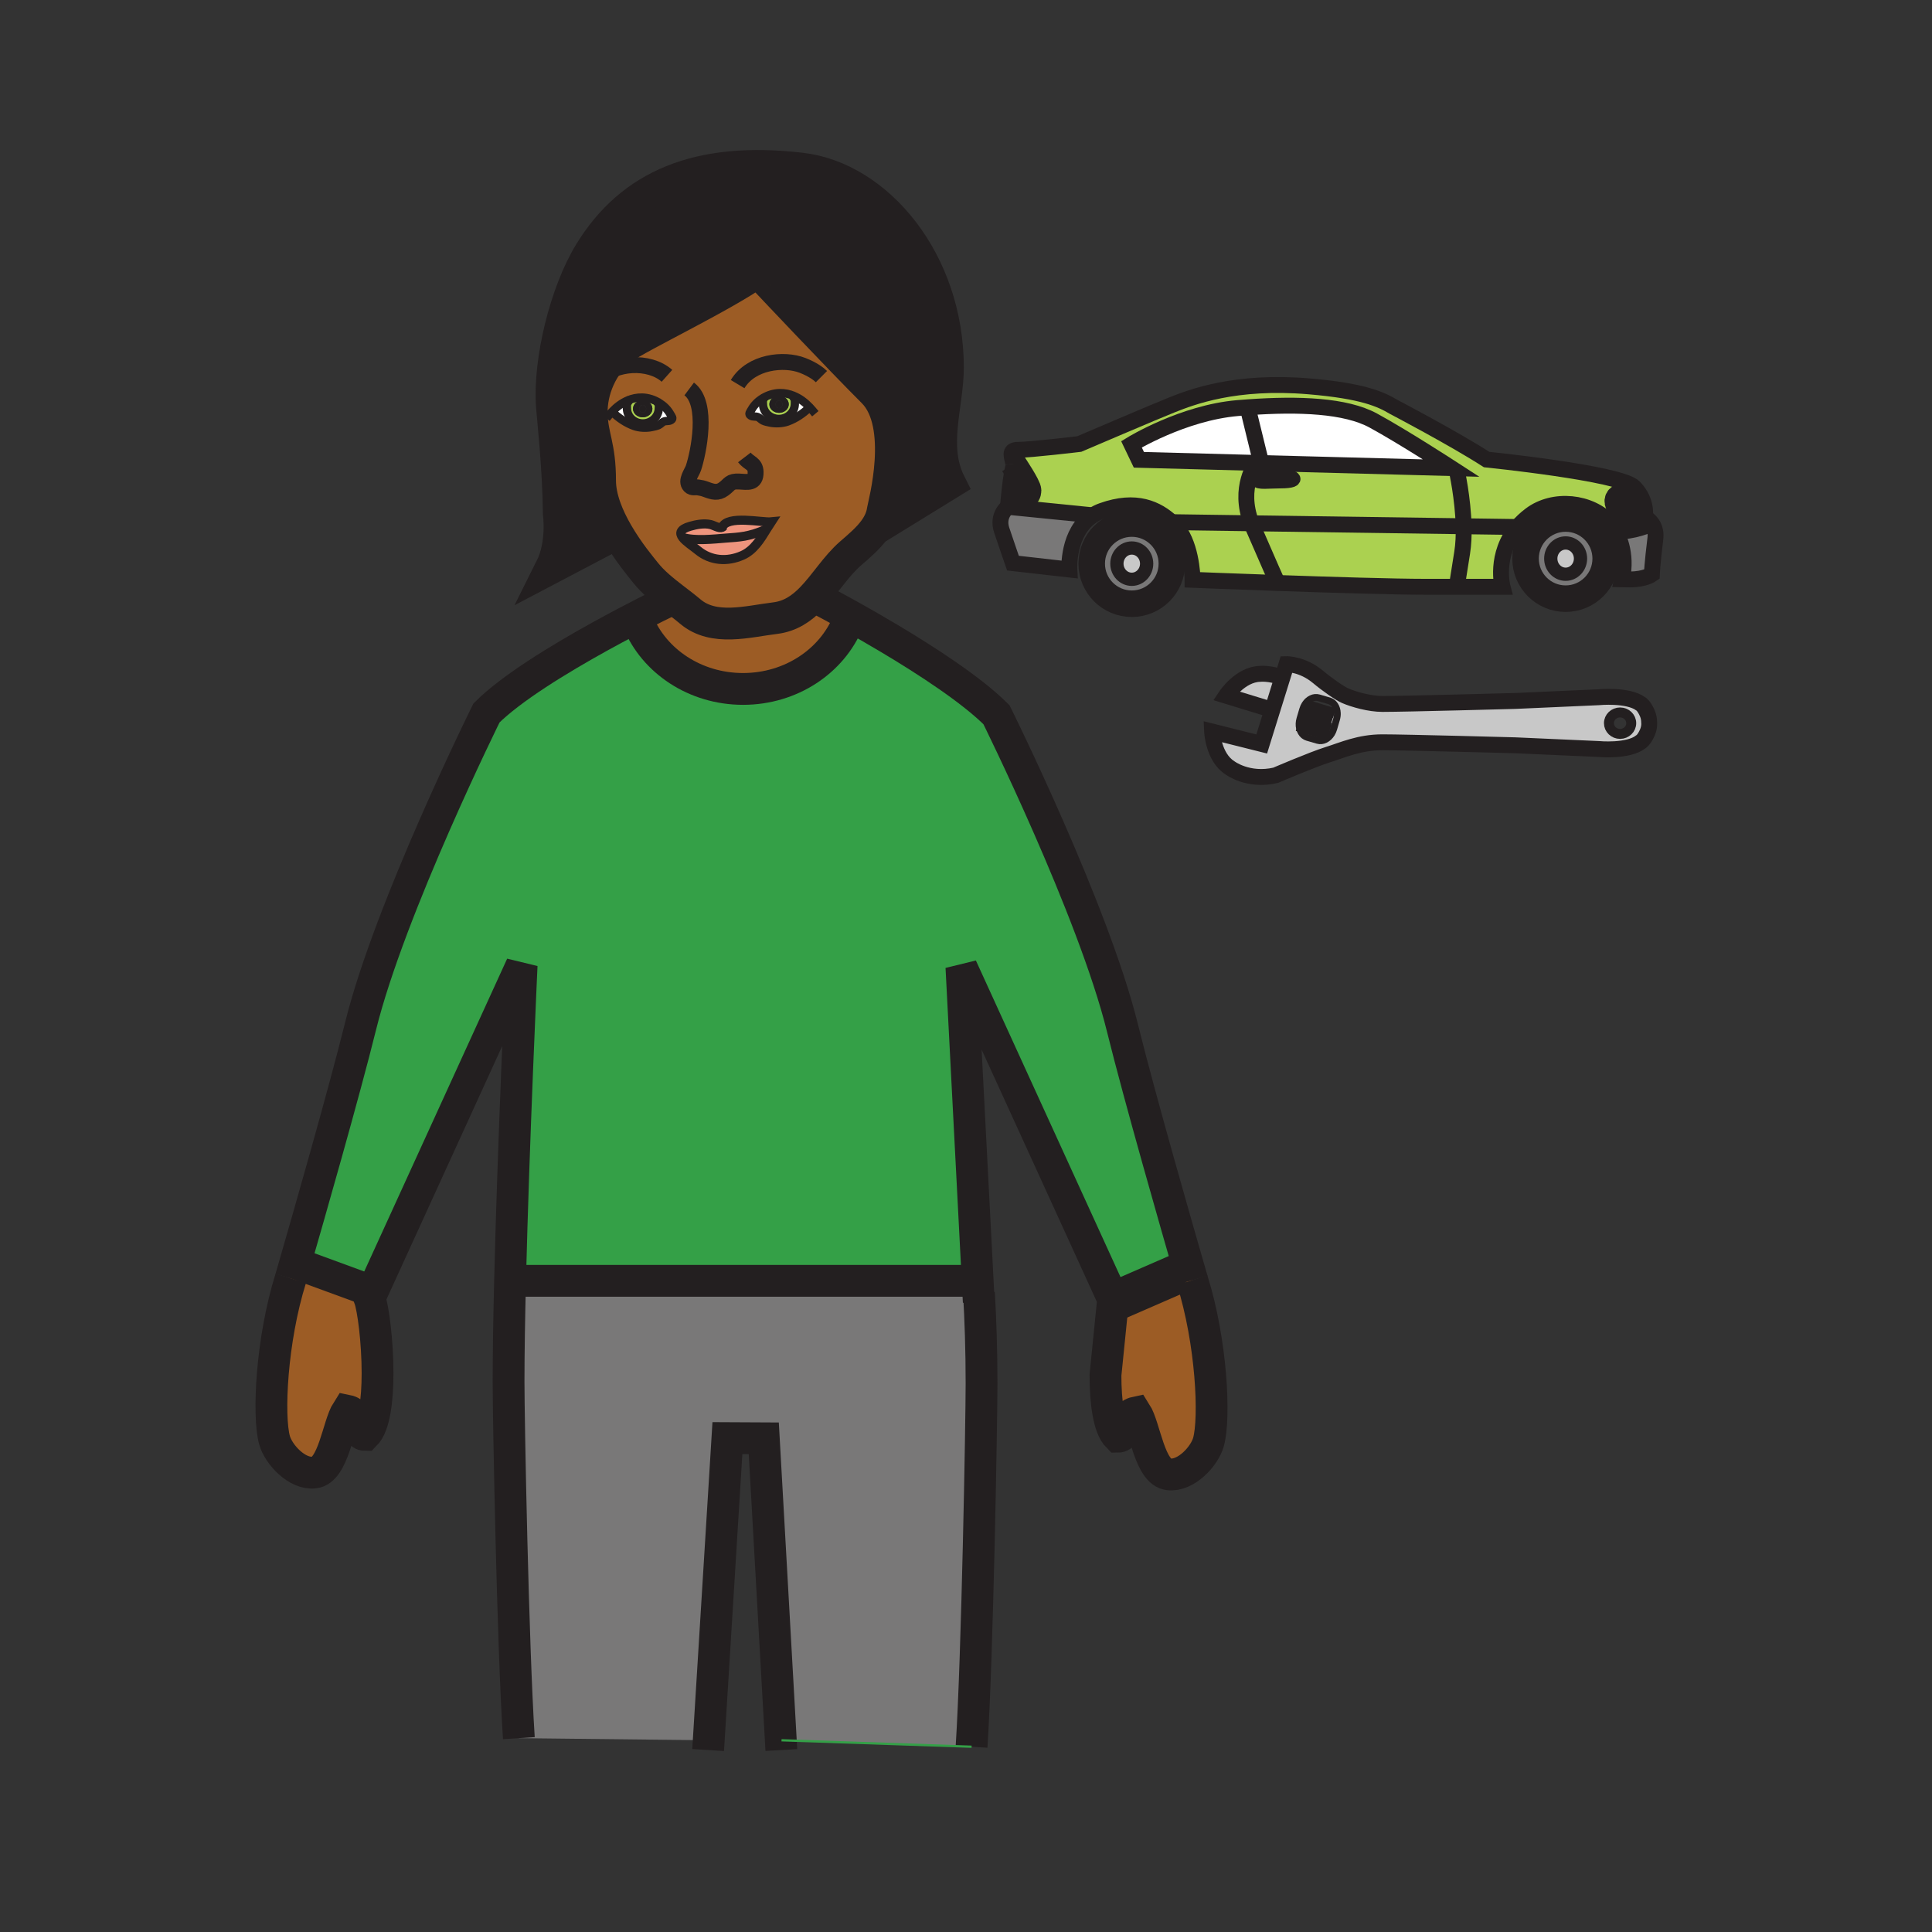 <?xml version="1.0" encoding="iso-8859-1"?>
<!-- Generator: Adobe Illustrator 12.0.1, SVG Export Plug-In . SVG Version: 6.00 Build 51448)  -->
<!DOCTYPE svg PUBLIC "-//W3C//DTD SVG 1.1//EN" "http://www.w3.org/Graphics/SVG/1.1/DTD/svg11.dtd">
<svg  version="1.1" id="Layer_1" xmlns="http://www.w3.org/2000/svg" xmlns:xlink="http://www.w3.org/1999/xlink" width="850.394" height="850.394"
	 viewBox="0 0 850.394 850.394" style="overflow:visible;enable-background:new 0 0 850.394 850.394;" xml:space="preserve">
<rect x="0" y="0" width="850.394" height="850.394" fill="#333333" stroke="none"/>
<g id="XMLID_1_">
	<g>
		<path style="fill:#9C5C25;" d="M486.59,605.24l3.24-32.101L520,560l3.45-1.1c0.85,2.939,1.33,4.6,1.33,4.6
			c8.52,27.16,10.13,60.62,7.149,71.22c-1.739,6.271-9.85,15.13-17.51,14.23c-8.46-0.92-10.41-20.87-14.5-27.23
			c-6.4,1.34-3.12,10.67-7.85,10.67C487.97,628.3,486.59,617.03,486.59,605.24z"/>
		<path style="fill:#34A047;" d="M523.45,558.9L520,560l-30.17,13.14c0.1-0.34,0.2-0.64,0.3-0.909l-66.95-146.55l7.15,137.94
			l-2.92,0.149H228.07l-3.56-0.01c1.51-61.689,5.09-138.88,5.09-138.88L164,568.46L130,556l-0.09-0.02
			c5.55-19.2,21.54-74.961,28.81-104.341c12.87-52.01,55.42-137.83,55.42-137.83c10.84-10.83,31.71-23.58,49.86-33.62
			c4.26-2.35,8.36-4.55,12.16-6.55l4.69,0.11c7.09,17.24,25.1,29.49,46.21,29.49c21.14,0,39.17-12.28,46.23-29.56l1.51-2.25
			c4.82,2.69,10.53,5.95,16.58,9.56c16.85,10.04,36.4,22.79,47.24,33.62c0,0,42.57,85.81,55.439,137.831
			C501.6,482.99,518.58,542.04,523.45,558.9z"/>
		<path style="fill:#9C5C25;" d="M164,568.46l-1.35,2.96c1.62,4.43,3.53,19.07,3.53,32.98c0,11.81-1.38,23.1-5.48,27.199
			c-4.71,0-1.45-9.359-7.87-10.659c-4.08,6.34-6.02,26.29-14.49,27.21c-7.63,0.909-15.75-7.971-17.5-14.21
			c-2.98-10.631-1.38-44.08,7.14-71.261c0,0,0.71-2.46,1.93-6.699L130,556L164,568.46z"/>
		<path style="fill:#C8C8C8;" d="M498.17,241.21c3.61,0,6.54,3.08,6.54,6.89c0,3.8-2.93,6.88-6.54,6.88c-3.62,0-6.55-3.08-6.55-6.88
			C491.62,244.29,494.55,241.21,498.17,241.21z"/>
		<path style="fill:#C8C8C8;" d="M689.13,238.99c3.62,0,6.55,3.08,6.55,6.88c0,3.8-2.93,6.89-6.55,6.89c-3.61,0-6.54-3.09-6.54-6.89
			C682.59,242.07,685.52,238.99,689.13,238.99z"/>
		<path style="fill:#C8C8C8;" d="M571.81,318.49l13.171,4l1.13,0.47c-1.46,2.33-3.9,3.59-6.15,2.93l-4.56-1.33
			C573.09,323.88,571.69,321.36,571.81,318.49z"/>
		<path style="fill:#C8C8C8;" d="M585.96,318.26l-13.16-4.01l0.601-2.04c0.239-0.83,0.59-1.58,1.02-2.24l12.96,3.95l1.26-0.05
			c0.04,0.87-0.069,1.78-0.34,2.7l-0.64,2.19L585.96,318.26z"/>
		<path style="fill:#C8C8C8;" d="M564.45,298.27l-4.42,14.2l-20.391-6.25c0,0,6.28-9.4,14.94-9.61
			C554.58,296.61,558.92,296.12,564.45,298.27z"/>
		<path style="fill:#C8C8C8;" d="M560.03,312.47l4.42-14.2l1.84-5.93c0,0,6.95-0.15,13.84,5.6c4.21,3.52,9.61,7.25,11.98,8.29
			c3.79,1.65,10.79,3.62,16.409,3.62c10.181,0,58.45-1.32,58.45-1.32l36.601-1.63c0,0,12.83-1.29,18.55,2.86
			c0,0,1.399,0.65,2.93,4.11c0.7,1.58,0.83,3.08,0.84,3.97c0,0,0.311,2.09-0.79,4.61c-1.529,3.45-2.93,4.11-2.93,4.11
			c-5.58,4.4-18.63,3.12-18.63,3.12l-36.6-1.63c0,0-48.261-1.32-58.45-1.32c-10.181,0-17.41,3.39-24.05,5.46
			c-6.65,2.07-22.96,9.07-22.96,9.07c-12.181,2.81-20.141-3.31-20.141-3.31c-7.31-4.66-7.82-15.95-7.82-15.95l21.841,5.47
			L560.03,312.47z M585.06,308.48l-4.56-1.33c-2.21-0.65-4.61,0.56-6.08,2.82c-0.43,0.66-0.78,1.41-1.02,2.24l-0.601,2.04
			l-0.649,2.21c-0.2,0.69-0.311,1.37-0.341,2.03c-0.119,2.87,1.28,5.39,3.591,6.07l4.56,1.33c2.25,0.66,4.69-0.6,6.15-2.93
			c0.399-0.64,0.72-1.36,0.949-2.14l0.601-2.06l0.64-2.19c0.271-0.92,0.38-1.83,0.34-2.7C588.54,311.29,587.19,309.1,585.06,308.48z
			 M718.01,318.32c0-2.62-2.2-4.73-4.91-4.73s-4.909,2.11-4.909,4.73c0,2.6,2.199,4.72,4.909,4.72S718.01,320.92,718.01,318.32z"/>
		<path style="fill:#ED1E29;" d="M446,204.2c0.27,0.41,6.53,9.73,6.53,11.73c0,2.05-2.05,4.1-7.181,4.1l-1.399-0.14
			c0.42-4.28,1.21-11.61,1.92-13.86C446.05,205.46,446.07,204.83,446,204.2z"/>
		<path style="fill:#FAA41A;" d="M724.02,227.72c0,0,0.66,0.29,1.49,0.97l-0.64,0.22c-1.15,0.45-2.271,0.85-3.37,1.19l-0.04-1.53
			c-2.47-1.04-7.17-3.38-8.62-5.79c-3.16-5.27,4.38-4.79,7.82-4.8v-1.97C725.16,221.73,724.02,227.72,724.02,227.72z"/>
		<path style="fill:#EF947D;" d="M317.86,232.13c2.2-5.56,17.55-2.02,21.64-2.43c-0.67,1.01-1.31,2.06-1.97,3.13
			c-7.83,3.53-12.36,3.58-17.91,4.01c-5.52,0.44-13.68,1.36-19.18-0.26c-1.42-1.86-1.19-3.62,3.29-4.92c2.79-0.81,6.13-1.44,9-0.78
			C314.25,231.23,316.48,232.7,317.86,232.13z"/>
		<path style="fill:#EF947D;" d="M319.62,236.84c5.55-0.43,10.08-0.48,17.91-4.01c-2.8,4.58-5.75,9.41-10.74,11.62
			c-6.77,3-14.03,2.4-19.6-2.2c-2.07-1.71-5.29-3.74-6.75-5.67C305.94,238.2,314.1,237.28,319.62,236.84z"/>
		<path style="fill:#ABD150;" d="M282.9,176.16c-2.37,0-4.28,1.69-4.28,3.76c0,2.08,1.91,3.76,4.28,3.76c2.35,0,4.26-1.68,4.26-3.76
			C287.16,177.85,285.25,176.16,282.9,176.16z M276.33,176.25c1.96-0.85,4.08-1.31,6.33-1.26c2.6,0.06,5.25,0.91,7.51,2.33
			l-0.35,0.56c0.43,0.86,0.15,0.76,0.15,1.79c0,3.69-3.14,6.7-7.01,6.7s-7.01-3.01-7.01-6.7c0-1.39-0.14-1.75,0.62-2.82
			L276.33,176.25z"/>
		<path style="fill:#ABD150;" d="M347.18,177.96c0-2.08-1.91-3.76-4.27-3.76c-2.36,0-4.27,1.68-4.27,3.76s1.91,3.75,4.27,3.75
			C345.27,181.71,347.18,180.04,347.18,177.96z M349.24,174.89c0.75,1.07,0.62,1.43,0.62,2.81c0,3.7-3.14,6.7-7.01,6.7
			c-3.88,0-7.02-3-7.02-6.7c0-1.02-0.27-0.93,0.16-1.79l-0.35-0.57c2.26-1.41,4.91-2.26,7.51-2.32c2.25-0.05,4.37,0.42,6.33,1.27
			L349.24,174.89z"/>
		<path style="fill:#FFFFFF;" d="M338.99,186.02c-0.99-0.2-2.21-0.44-3.13-0.88c-0.76-0.35-1.42-1.17-2.14-1.51
			c-1.07-0.49-2.27-0.05-3.27-0.68c-1.18-0.72-0.29-1.55,0.38-2.74c1.11-1.96,2.81-3.64,4.81-4.87l0.35,0.57
			c-0.43,0.86-0.16,0.77-0.16,1.79c0,3.7,3.14,6.7,7.02,6.7c3.87,0,7.01-3,7.01-6.7c0-1.38,0.13-1.74-0.62-2.81l0.24-0.6
			c2.61,1.1,4.94,2.87,6.94,4.98l-0.15,0.14c-2.77,2.56-5.96,4.85-9.65,6.16C344.4,186.36,341.33,186.5,338.99,186.02z"/>
		<path style="fill:#FFFFFF;" d="M275.95,179.67c0,3.69,3.14,6.7,7.01,6.7s7.01-3.01,7.01-6.7c0-1.03,0.28-0.93-0.15-1.79l0.35-0.56
			c2.01,1.23,3.71,2.9,4.81,4.85c0.67,1.19,1.56,2.02,0.38,2.75c-1,0.61-2.21,0.18-3.28,0.68c-0.72,0.33-1.37,1.16-2.14,1.51
			c-0.92,0.43-2.14,0.67-3.13,0.87c-2.33,0.49-5.4,0.35-7.63-0.45c-3.69-1.31-6.88-3.59-9.63-6.15l-0.16-0.14
			c2-2.11,4.33-3.89,6.94-4.99l0.24,0.6C275.81,177.92,275.95,178.28,275.95,179.67z"/>
		<path style="fill:#231F20;" d="M333.44,119.75c-15.68,11.01-52.4,28.51-59.15,33.47c-4.61,3.39-8.28,8.19-10.68,13.59
			c-2.15,4.83-3.28,10.14-3.15,15.32c0.26,10.25,3.67,13.94,3.67,29.38c0,7.76,3.5,16.06,7.63,23.17l-29.29,15.4
			c5.36-10.7,3.5-23.92,3.5-23.92c-0.21-20.34-2.69-42.53-3.04-47.33c-1.44-19.94,5.97-50.23,16.72-67.73
			c18.1-29.48,47.58-42.18,93.01-36.89c33.73,3.94,64.58,40.85,64.58,87.61c0,16.39-7.29,34.5,0.9,50.85l-33.23,20.45
			c1.87-2.59,3.23-5.43,3.68-8.66c0.32-2.18,10.12-37.52-4.29-51.93c-15.44-15.45-44.01-45.74-49.72-51.8
			c-0.66-0.69-1.01-1.07-1.01-1.07C333.53,119.69,333.49,119.72,333.44,119.75z"/>
		<path style="fill:#FFFFFF;" d="M554.8,202.39l-0.04,1.42l-1.779-0.05l-51.681-1.37l-3.27-6.83c0,0,22.62-13.89,46.76-15.94
			c1.56-0.13,3.12-0.25,4.66-0.36l0.12,1.73L554.8,202.39z"/>
		<path style="fill:#FFFFFF;" d="M638.82,206.03l-84.061-2.22l0.04-1.42l-5.229-21.4l-0.12-1.73c22.35-1.59,42.85-0.77,54.99,5.83
			C617.41,192.14,638.82,206.03,638.82,206.03z"/>
		<path style="fill:#797878;" d="M689.13,228.23c9.75,0,17.64,7.9,17.64,17.64c0,9.74-7.89,17.64-17.64,17.64
			s-17.64-7.9-17.64-17.64C671.49,236.13,679.38,228.23,689.13,228.23z M695.68,245.87c0-3.8-2.93-6.88-6.55-6.88
			c-3.61,0-6.54,3.08-6.54,6.88c0,3.8,2.93,6.89,6.54,6.89C692.75,252.76,695.68,249.67,695.68,245.87z"/>
		<path style="fill:#797878;" d="M498.17,230.45c9.74,0,17.64,7.9,17.64,17.65c0,9.74-7.899,17.64-17.64,17.64
			c-9.75,0-17.64-7.9-17.64-17.64C480.53,238.35,488.42,230.45,498.17,230.45z M504.71,248.1c0-3.81-2.93-6.89-6.54-6.89
			c-3.62,0-6.55,3.08-6.55,6.89c0,3.8,2.93,6.88,6.55,6.88C501.78,254.98,504.71,251.9,504.71,248.1z"/>
		<path style="fill:#797878;" d="M443.65,223.1l37.399,3.73c-11.359,7.33-10.359,23.85-10.359,23.85l-24.82-2.81
			c0,0-2.73-7.86-4.96-14.52C438.7,226.69,443.65,223.1,443.65,223.1z"/>
		<path style="fill:#797878;" d="M725.51,228.69c1.55,1.27,3.681,3.89,3.12,8.42c-1.39,11.15-1.54,15.71-1.54,15.71
			s-3.07,2.22-9.56,2.22l-3.59-0.06c2.43-11.66-1.69-19.74-4.021-23.18l1.29-0.16c3.73,0,6.96-0.51,10.29-1.54
			c1.1-0.34,2.22-0.74,3.37-1.19L725.51,228.69z"/>
		<path style="fill:#ABD150;" d="M551.39,231.64c7.17,16.62,10.931,24.96,10.931,24.96c-20.58-0.71-37.4-1.39-37.4-1.39
			c0-1.88-0.59-16.82-7.86-24.08c-0.43-0.43-0.88-0.86-1.34-1.29l35.141,0.49C551.02,230.76,551.2,231.2,551.39,231.64z"/>
		<path style="fill:#ABD150;" d="M644.24,231.64l23.729,0.33c-10.35,12.22-6.62,26.31-6.62,26.31s-4.79,0-20.14,0
			c0,0,0,0,2.38-15.03C644.17,239.61,644.33,235.62,644.24,231.64z"/>
		<path style="fill:#ABD150;" d="M445.35,220.03c5.131,0,7.181-2.05,7.181-4.1c0-2-6.261-11.32-6.53-11.73
			c-0.01-0.01-0.01-0.01-0.01-0.01c-0.311-2.95-2.4-6.18,2.1-6.18c5.46,0,26.97-2.57,26.97-2.57s34.45-14.74,40.82-17.24
			c8.45-3.33,27.67-10.91,60.33-8.14c23.65,2,31.47,5.62,37.33,9.09c0,0,26.35,13.81,40.81,23.12c0,0,58.74,5.98,64.881,12.13
			c0.529,0.53,1.01,1.07,1.43,1.61v1.97c-3.44,0.01-10.98-0.47-7.82,4.8c1.45,2.41,6.15,4.75,8.62,5.79l0.04,1.53
			c-3.33,1.03-6.56,1.54-10.29,1.54l-1.29,0.16c-0.83-1.23-1.439-1.87-1.439-1.87c-8.431-9.33-24.7-10.94-34.83-3.29
			c-2.25,1.7-4.131,3.49-5.681,5.33l-23.729-0.33c-0.29-12.43-3.03-24.59-3.03-24.59l-2.39-1.02c0,0-21.41-13.89-34.38-20.94
			c-12.141-6.6-32.641-7.42-54.99-5.83c-1.54,0.11-3.101,0.23-4.66,0.36c-24.14,2.05-46.76,15.94-46.76,15.94l3.27,6.83l51.681,1.37
			c0,0-8.301,10.68-2.12,26.57l-35.141-0.49c-6.37-5.84-15.59-10.39-30.58-5.03c-1.52,0.54-2.87,1.22-4.09,2.02l-37.399-3.73
			c0,0,0.109-1.31,0.3-3.21L445.35,220.03z"/>
		<path style="fill:#ABD150;" d="M569.32,210.47c-0.681-0.68-1.811-0.65-1.811-0.65s-9.97-0.8-11.68-0.8s-3.2,0.81-2.64,2.31
			c0.55,1.49,5.159,0.72,10.449,0.72S570,211.15,569.32,210.47z M554.76,203.81l84.061,2.22l2.39,1.02c0,0,2.74,12.16,3.03,24.59
			l-93.38-1.31c-6.181-15.89,2.12-26.57,2.12-26.57L554.76,203.81z"/>
		<path style="fill:#ABD150;" d="M569.32,210.47c-0.681-0.68-1.811-0.65-1.811-0.65s-9.97-0.8-11.68-0.8s-3.2,0.81-2.64,2.31
			c0.55,1.49,5.159,0.72,10.449,0.72S570,211.15,569.32,210.47z M554.76,203.81l84.061,2.22l2.39,1.02c0,0,2.74,12.16,3.03,24.59
			l-93.38-1.31c-6.181-15.89,2.12-26.57,2.12-26.57L554.76,203.81z"/>
		<path style="fill:#ABD150;" d="M644.24,231.64c0.09,3.98-0.07,7.97-0.65,11.61c-2.38,15.03-2.38,15.03-2.38,15.03
			c-3.86,0-8.39,0-13.67,0c-13.95,0-41.98-0.86-65.22-1.68c0,0-3.761-8.34-10.931-24.96c-0.189-0.44-0.37-0.88-0.529-1.31
			L644.24,231.64z"/>
		<path style="fill:#9C5C25;" d="M337.53,232.83c0.66-1.07,1.3-2.12,1.97-3.13c-4.09,0.41-19.44-3.13-21.64,2.43
			c-1.38,0.57-3.61-0.9-5.13-1.25c-2.87-0.66-6.21-0.03-9,0.78c-4.48,1.3-4.71,3.06-3.29,4.92c1.46,1.93,4.68,3.96,6.75,5.67
			c5.57,4.6,12.83,5.2,19.6,2.2C331.78,242.24,334.73,237.41,337.53,232.83z M356.42,179.27c-2-2.11-4.33-3.88-6.94-4.98
			c-1.96-0.85-4.08-1.32-6.33-1.27c-2.6,0.06-5.25,0.91-7.51,2.32c-2,1.23-3.7,2.91-4.81,4.87c-0.67,1.19-1.56,2.02-0.38,2.74
			c1,0.63,2.2,0.19,3.27,0.68c0.72,0.34,1.38,1.16,2.14,1.51c0.92,0.44,2.14,0.68,3.13,0.88c2.34,0.48,5.41,0.34,7.63-0.45
			c3.69-1.31,6.88-3.6,9.65-6.16L356.42,179.27z M263.61,166.81c2.4-5.4,6.07-10.2,10.68-13.59c6.75-4.96,43.47-22.46,59.15-33.47
			c0.23,0.5,0.61,0.83,1.14,0.98c5.71,6.06,34.28,36.35,49.72,51.8c14.41,14.41,4.61,49.75,4.29,51.93
			c-0.45,3.23-1.81,6.07-3.68,8.66c-2.8,3.89-6.76,7.22-10.51,10.47c-6.41,5.56-11.18,13.56-17.14,19.7
			c-4.34,4.48-9.33,7.97-16.05,8.79c-11.98,1.46-27.05,5.83-37.35-2.88c-2.32-1.96-4.85-3.87-7.39-5.82
			c-4.46-3.44-8.94-7.01-12.3-11.24c-1.79-2.26-7.53-9.03-12.41-17.46c-4.13-7.11-7.63-15.41-7.63-23.17
			c0-15.44-3.41-19.13-3.67-29.38C260.33,176.95,261.46,171.64,263.61,166.81z M279.18,187.53c2.23,0.8,5.3,0.94,7.63,0.45
			c0.99-0.2,2.21-0.44,3.13-0.87c0.77-0.35,1.42-1.18,2.14-1.51c1.07-0.5,2.28-0.07,3.28-0.68c1.18-0.73,0.29-1.56-0.38-2.75
			c-1.1-1.95-2.8-3.62-4.81-4.85c-2.26-1.42-4.91-2.27-7.51-2.33c-2.25-0.05-4.37,0.41-6.33,1.26c-2.61,1.1-4.94,2.88-6.94,4.99
			l0.16,0.14C272.3,183.94,275.49,186.22,279.18,187.53z"/>
		<path style="fill:#9C5C25;" d="M374.8,271.43l-1.51,2.25c-7.06,17.28-25.09,29.56-46.23,29.56c-21.11,0-39.12-12.25-46.21-29.49
			l-4.69-0.11c9.79-5.15,17.51-8.91,20.31-10.26c2.54,1.95,5.07,3.86,7.39,5.82c10.3,8.71,25.37,4.34,37.35,2.88
			c6.72-0.82,11.71-4.31,16.05-8.79l3.14,0.33C360.4,263.62,366.2,266.63,374.8,271.43z"/>
		<path style="fill:#797878;" d="M430.61,569.07l0.279-0.011c0.69,11.66,1.15,25,1.15,39.83c0,16.62-1.82,119.92-4.39,159.95
			L344,766l-0.32,0.02l-7.49-132.93l-16.01-0.08L311.96,766l-83.58-0.93c-2.65-40.96-4.53-140.011-4.53-156.931
			c0-12.5,0.26-27.89,0.66-44.38l3.56,0.01h199.34l2.92-0.149L430.61,569.07z"/>
		<path style="fill:#231F20;" d="M342.91,176.29c0.85,0,1.54,0.75,1.54,1.67s-0.69,1.67-1.54,1.67c-0.85,0-1.53-0.75-1.53-1.67
			S342.06,176.29,342.91,176.29z"/>
		<path style="fill:#231F20;" d="M344.45,177.96c0-0.92-0.69-1.67-1.54-1.67c-0.85,0-1.53,0.75-1.53,1.67s0.68,1.67,1.53,1.67
			C343.76,179.63,344.45,178.88,344.45,177.96z M342.91,174.2c2.36,0,4.27,1.68,4.27,3.76s-1.91,3.75-4.27,3.75
			c-2.36,0-4.27-1.67-4.27-3.75S340.55,174.2,342.91,174.2z"/>
		<path style="fill:#231F20;" d="M281.37,179.92c0-0.92,0.67-1.66,1.53-1.66c0.84,0,1.52,0.74,1.52,1.66c0,0.93-0.68,1.67-1.52,1.67
			C282.04,181.59,281.37,180.85,281.37,179.92z"/>
		<path style="fill:#231F20;" d="M278.62,179.92c0-2.07,1.91-3.76,4.28-3.76c2.35,0,4.26,1.69,4.26,3.76c0,2.08-1.91,3.76-4.26,3.76
			C280.53,183.68,278.62,182,278.62,179.92z M282.9,178.26c-0.86,0-1.53,0.74-1.53,1.66c0,0.93,0.67,1.67,1.53,1.67
			c0.84,0,1.52-0.74,1.52-1.67C284.42,179,283.74,178.26,282.9,178.26z"/>
	</g>
	<g>
		<path style="fill:none;stroke:#231F20;stroke-width:14;" d="M127.98,562.68c0,0,0.71-2.46,1.93-6.699
			c5.55-19.2,21.54-74.961,28.81-104.341c12.87-52.01,55.42-137.83,55.42-137.83c10.84-10.83,31.71-23.58,49.86-33.62
			c4.26-2.35,8.36-4.55,12.16-6.55c9.79-5.15,17.51-8.91,20.31-10.26c0.74-0.36,1.14-0.55,1.14-0.55"/>
		<path style="fill:none;stroke:#231F20;stroke-width:14;" d="M228.38,765.07c-2.65-40.96-4.53-140.011-4.53-156.931
			c0-12.5,0.26-27.89,0.66-44.38c1.51-61.689,5.09-138.88,5.09-138.88L164,568.46l-1.35,2.96c1.62,4.43,3.53,19.07,3.53,32.98
			c0,11.81-1.38,23.1-5.48,27.199c-4.71,0-1.45-9.359-7.87-10.659c-4.08,6.34-6.02,26.29-14.49,27.21
			c-7.63,0.909-15.75-7.971-17.5-14.21c-2.98-10.631-1.38-44.08,7.14-71.261"/>
		<path style="fill:none;stroke:#231F20;stroke-width:14;" d="M524.78,563.5c0,0-0.48-1.66-1.33-4.6
			c-4.87-16.86-21.851-75.91-29.391-106.46C481.19,400.42,438.62,314.61,438.62,314.61c-10.84-10.83-30.39-23.58-47.24-33.62
			c-6.05-3.61-11.76-6.87-16.58-9.56c-8.6-4.8-14.4-7.81-14.4-7.81"/>
		<path style="fill:none;stroke:#231F20;stroke-width:14;" d="M430.82,573.08l-0.21-4.01l-0.28-5.45l-7.15-137.94l66.95,146.55
			c-0.1,0.27-0.2,0.569-0.3,0.909l-3.24,32.101c0,11.79,1.38,23.06,5.48,27.149c4.729,0,1.449-9.33,7.85-10.67
			c4.09,6.36,6.04,26.311,14.5,27.23c7.66,0.899,15.771-7.96,17.51-14.23c2.98-10.6,1.37-44.06-7.149-71.22"/>
		<path style="fill:none;stroke:#231F20;stroke-width:14;" d="M427.65,768.84c2.569-40.03,4.39-143.33,4.39-159.95
			c0-14.83-0.46-28.17-1.15-39.83"/>
		<polyline style="fill:none;stroke:#231F20;stroke-width:14;" points="343.92,770.3 343.68,766.02 336.19,633.09 320.18,633.01 
			311.96,766 311.69,770.3 		"/>
		<line style="fill:none;stroke:#231F20;stroke-width:14;" x1="228.07" y1="563.77" x2="427.41" y2="563.77"/>
		<polyline style="fill:none;stroke:#231F20;stroke-width:14;" points="130,556 164,568.46 165.91,569.16 		"/>
		<polyline style="fill:none;stroke:#231F20;stroke-width:17.515;" points="520,560 489.83,573.14 488.75,573.61 		"/>
		<path style="fill:none;stroke:#231F20;stroke-width:14;" d="M373.29,273.68c-7.06,17.28-25.09,29.56-46.23,29.56
			c-21.11,0-39.12-12.25-46.21-29.49"/>
		<path style="fill:none;stroke:#231F20;stroke-width:7;" d="M564.45,298.27l1.84-5.93c0,0,6.95-0.15,13.84,5.6
			c4.21,3.52,9.61,7.25,11.98,8.29c3.79,1.65,10.79,3.62,16.409,3.62c10.181,0,58.45-1.32,58.45-1.32l36.601-1.63
			c0,0,12.83-1.29,18.55,2.86c0,0,1.399,0.65,2.93,4.11c0.7,1.58,0.83,3.08,0.84,3.97c0,0,0.311,2.09-0.79,4.61
			c-1.529,3.45-2.93,4.11-2.93,4.11c-5.58,4.4-18.63,3.12-18.63,3.12l-36.6-1.63c0,0-48.261-1.32-58.45-1.32
			c-10.181,0-17.41,3.39-24.05,5.46c-6.65,2.07-22.96,9.07-22.96,9.07c-12.181,2.81-20.141-3.31-20.141-3.31
			c-7.31-4.66-7.82-15.95-7.82-15.95l21.841,5.47l4.67-15L564.45,298.27z"/>
		<path style="fill:none;stroke:#231F20;stroke-width:7;" d="M561.17,312.82l-1.14-0.35l-20.391-6.25c0,0,6.28-9.4,14.94-9.61
			c0,0,4.34-0.49,9.87,1.66"/>
		<path style="fill:none;stroke:#231F20;stroke-width:4.379;" d="M713.1,313.59c2.71,0,4.91,2.11,4.91,4.73
			c0,2.6-2.2,4.72-4.91,4.72s-4.909-2.12-4.909-4.72C708.19,315.7,710.39,313.59,713.1,313.59z"/>
		<path style="fill:none;stroke:#231F20;stroke-width:3;" d="M574.42,309.97c1.47-2.26,3.87-3.47,6.08-2.82l4.56,1.33
			c2.131,0.62,3.48,2.81,3.58,5.39c0.04,0.87-0.069,1.78-0.34,2.7l-0.64,2.19l-0.601,2.06c-0.229,0.78-0.55,1.5-0.949,2.14
			c-1.46,2.33-3.9,3.59-6.15,2.93l-4.56-1.33c-2.311-0.68-3.71-3.2-3.591-6.07c0.03-0.66,0.141-1.34,0.341-2.03l0.649-2.21
			l0.601-2.04C573.64,311.38,573.99,310.63,574.42,309.97z"/>
		<polyline style="fill:none;stroke:#231F20;stroke-width:7;" points="571.39,318.36 571.81,318.49 584.98,322.49 		"/>
		<polyline style="fill:none;stroke:#231F20;stroke-width:7;" points="572.37,314.12 572.8,314.25 585.96,318.26 		"/>
		<polyline style="fill:none;stroke:#231F20;stroke-width:4.379;" points="573.79,309.78 574.42,309.97 587.38,313.92 		"/>
		<path style="fill:none;stroke:#231F20;stroke-width:7;" d="M446,204.2c0.07,0.63,0.05,1.26-0.13,1.83
			c-0.71,2.25-1.5,9.58-1.92,13.86c-0.19,1.9-0.3,3.21-0.3,3.21l37.399,3.73"/>
		<path style="fill:none;stroke:#231F20;stroke-width:7;" d="M443.65,223.1c0,0-4.95,3.59-2.74,10.25
			c2.229,6.66,4.96,14.52,4.96,14.52l24.82,2.81c0,0-1-16.52,10.359-23.85c1.22-0.8,2.57-1.48,4.09-2.02
			c14.99-5.36,24.21-0.81,30.58,5.03c0.46,0.43,0.91,0.86,1.34,1.29c7.271,7.26,7.86,22.2,7.86,24.08c0,0,16.82,0.68,37.4,1.39
			c23.239,0.82,51.27,1.68,65.22,1.68c5.28,0,9.81,0,13.67,0c15.35,0,20.14,0,20.14,0s-3.729-14.09,6.62-26.31
			c1.55-1.84,3.431-3.63,5.681-5.33c10.13-7.65,26.399-6.04,34.83,3.29c0,0,0.609,0.64,1.439,1.87c2.33,3.44,6.45,11.52,4.021,23.18
			l3.59,0.06c6.489,0,9.56-2.22,9.56-2.22s0.15-4.56,1.54-15.71c0.561-4.53-1.57-7.15-3.12-8.42c-0.83-0.68-1.49-0.97-1.49-0.97
			s1.141-5.99-3.359-11.71c-0.42-0.54-0.9-1.08-1.43-1.61c-6.141-6.15-64.881-12.13-64.881-12.13
			c-14.46-9.31-40.81-23.12-40.81-23.12c-5.86-3.47-13.68-7.09-37.33-9.09c-32.66-2.77-51.88,4.81-60.33,8.14
			c-6.37,2.5-40.82,17.24-40.82,17.24s-21.51,2.57-26.97,2.57c-4.5,0-2.41,3.23-2.1,6.18"/>
		<path style="fill:none;stroke:#231F20;stroke-width:11.677;" d="M515.81,248.1c0,9.74-7.899,17.64-17.64,17.64
			c-9.75,0-17.64-7.9-17.64-17.64c0-9.75,7.89-17.65,17.64-17.65C507.91,230.45,515.81,238.35,515.81,248.1z"/>
		<path style="fill:none;stroke:#231F20;stroke-width:5.838;" d="M504.71,248.1c0,3.8-2.93,6.88-6.54,6.88
			c-3.62,0-6.55-3.08-6.55-6.88c0-3.81,2.93-6.89,6.55-6.89C501.78,241.21,504.71,244.29,504.71,248.1z"/>
		<path style="fill:none;stroke:#231F20;stroke-width:11.677;" d="M706.77,245.87c0,9.74-7.89,17.64-17.64,17.64
			s-17.64-7.9-17.64-17.64c0-9.74,7.89-17.64,17.64-17.64S706.77,236.13,706.77,245.87z"/>
		<path style="fill:none;stroke:#231F20;stroke-width:5.838;" d="M695.68,245.87c0,3.8-2.93,6.89-6.55,6.89
			c-3.61,0-6.54-3.09-6.54-6.89c0-3.8,2.93-6.88,6.54-6.88C692.75,238.99,695.68,242.07,695.68,245.87z"/>
		<path style="fill:none;stroke:#231F20;stroke-width:11.677;" d="M445.99,204.19c0,0,0,0,0.01,0.01
			c0.27,0.41,6.53,9.73,6.53,11.73c0,2.05-2.05,4.1-7.181,4.1"/>
		<path style="fill:none;stroke:#231F20;stroke-width:7;" d="M638.82,206.03l-84.061-2.22l-1.779-0.05l-51.681-1.37l-3.27-6.83
			c0,0,22.62-13.89,46.76-15.94c1.56-0.13,3.12-0.25,4.66-0.36c22.35-1.59,42.85-0.77,54.99,5.83
			C617.41,192.14,638.82,206.03,638.82,206.03z"/>
		<line style="fill:none;stroke:#231F20;stroke-width:7;" x1="549.57" y1="180.99" x2="554.8" y2="202.39"/>
		<path style="fill:none;stroke:#231F20;stroke-width:7;" d="M552.98,203.76c0,0-8.301,10.68-2.12,26.57
			c0.159,0.43,0.34,0.87,0.529,1.31c7.17,16.62,10.931,24.96,10.931,24.96"/>
		<path style="fill:none;stroke:#231F20;stroke-width:7;" d="M641.21,207.05c0,0,2.74,12.16,3.03,24.59
			c0.09,3.98-0.07,7.97-0.65,11.61c-2.38,15.03-2.38,15.03-2.38,15.03"/>
		<polyline style="fill:none;stroke:#231F20;stroke-width:7;" points="515.72,229.84 550.86,230.33 644.24,231.64 667.97,231.97 		
			"/>
		<path style="fill:none;stroke:#231F20;stroke-width:11.677;" d="M711.21,231.64c3.73,0,6.96-0.51,10.29-1.54
			c1.1-0.34,2.22-0.74,3.37-1.19"/>
		<path style="fill:none;stroke:#231F20;stroke-width:11.677;" d="M720.77,217.98c-0.039,0-0.069,0-0.109,0
			c-3.44,0.01-10.98-0.47-7.82,4.8c1.45,2.41,6.15,4.75,8.62,5.79"/>
		<path style="fill:none;stroke:#231F20;stroke-width:5.838;" d="M567.51,209.82c0,0-9.97-0.8-11.68-0.8s-3.2,0.81-2.64,2.31
			c0.55,1.49,5.159,0.72,10.449,0.72s6.36-0.9,5.681-1.58C568.64,209.79,567.51,209.82,567.51,209.82z"/>
		<path style="fill:none;stroke:#231F20;stroke-width:7;" d="M324.68,169.07c5.93-9.88,20.35-11.46,28.6-8.23
			c4.43,1.72,7.13,3.77,8.29,4.93"/>
		<path style="fill:none;stroke:#231F20;stroke-width:7;" d="M293.57,165.42c-7.86-7-23.16-5.93-29.96,1.39
			c-0.36,0.38-0.69,0.78-1,1.19"/>
		<path style="fill:none;stroke:#231F20;stroke-width:7;" d="M303.36,171.2c8.61,6.44,4.05,28.25,1.88,34.75
			c-0.69,2.08-3.66,5.75-1.57,7.91c1.01,1.04,2.31,0.48,3.58,0.68c1.3,0.2,2.09,0.33,3.6,0.9c2.91,1.08,5.04,1.73,7.65-0.18
			c2.85-2.06,2.64-3.51,6.83-3.31c3.54,0.16,7.44,1.16,7.26-4.27c-0.12-3.75-2.93-3.7-4.94-6.34"/>
		<path style="fill:none;stroke:#231F20;stroke-width:4;" d="M317.62,233.08c0.04-0.34,0.12-0.66,0.24-0.95
			c2.2-5.56,17.55-2.02,21.64-2.43c-0.67,1.01-1.31,2.06-1.97,3.13c-2.8,4.58-5.75,9.41-10.74,11.62c-6.77,3-14.03,2.4-19.6-2.2
			c-2.07-1.71-5.29-3.74-6.75-5.67c-1.42-1.86-1.19-3.62,3.29-4.92c2.79-0.81,6.13-1.44,9-0.78c1.52,0.35,3.75,1.82,5.13,1.25
			c0.23-0.09,0.44-0.24,0.61-0.47"/>
		<path style="fill:none;stroke:#231F20;stroke-width:4;" d="M300.44,236.58c5.5,1.62,13.66,0.7,19.18,0.26
			c5.55-0.43,10.08-0.48,17.91-4.01c0.01,0,0.01-0.01,0.02-0.01"/>
		<path style="fill:none;stroke:#231F20;stroke-width:14;" d="M334.58,120.73c5.71,6.06,34.28,36.35,49.72,51.8
			c14.41,14.41,4.61,49.75,4.29,51.93c-0.45,3.23-1.81,6.07-3.68,8.66c-2.8,3.89-6.76,7.22-10.51,10.47
			c-6.41,5.56-11.18,13.56-17.14,19.7c-4.34,4.48-9.33,7.97-16.05,8.79c-11.98,1.46-27.05,5.83-37.35-2.88
			c-2.32-1.96-4.85-3.87-7.39-5.82c-4.46-3.44-8.94-7.01-12.3-11.24c-1.79-2.26-7.53-9.03-12.41-17.46
			c-4.13-7.11-7.63-15.41-7.63-23.17c0-15.44-3.41-19.13-3.67-29.38c-0.13-5.18,1-10.49,3.15-15.32c2.4-5.4,6.07-10.2,10.68-13.59
			c6.75-4.96,43.47-22.46,59.15-33.47c0.05-0.03,0.09-0.06,0.13-0.09C333.57,119.66,333.92,120.04,334.58,120.73z"/>
		<path style="fill:none;stroke:#231F20;stroke-width:14;" d="M271.76,234.68l-29.29,15.4c5.36-10.7,3.5-23.92,3.5-23.92
			c-0.21-20.34-2.69-42.53-3.04-47.33c-1.44-19.94,5.97-50.23,16.72-67.73c18.1-29.48,47.58-42.18,93.01-36.89
			c33.73,3.94,64.58,40.85,64.58,87.61c0,16.39-7.29,34.5,0.9,50.85l-33.23,20.45l-0.06,0.04"/>
		<path style="fill:none;stroke:#231F20;stroke-width:3.663;stroke-linecap:square;stroke-miterlimit:10;" d="M268.11,182.68
			c0.41-0.49,0.83-0.98,1.28-1.44c2-2.11,4.33-3.89,6.94-4.99c1.96-0.85,4.08-1.31,6.33-1.26c2.6,0.06,5.25,0.91,7.51,2.33
			c2.01,1.23,3.71,2.9,4.81,4.85c0.67,1.19,1.56,2.02,0.38,2.75c-1,0.61-2.21,0.18-3.28,0.68c-0.72,0.33-1.37,1.16-2.14,1.51
			c-0.92,0.43-2.14,0.67-3.13,0.87c-2.33,0.49-5.4,0.35-7.63-0.45c-3.69-1.31-6.88-3.59-9.63-6.15"/>
		<path style="fill:none;stroke:#231F20;stroke-width:3.663;stroke-linecap:square;stroke-miterlimit:10;" d="M289.82,177.88
			c0.43,0.86,0.15,0.76,0.15,1.79c0,3.69-3.14,6.7-7.01,6.7s-7.01-3.01-7.01-6.7c0-1.39-0.14-1.75,0.62-2.82"/>
		<path style="fill:none;stroke:#231F20;stroke-width:3.663;stroke-linecap:square;stroke-miterlimit:10;" d="M357.7,180.71
			c-0.41-0.49-0.84-0.98-1.28-1.44c-2-2.11-4.33-3.88-6.94-4.98c-1.96-0.85-4.08-1.32-6.33-1.27c-2.6,0.06-5.25,0.91-7.51,2.32
			c-2,1.23-3.7,2.91-4.81,4.87c-0.67,1.19-1.56,2.02-0.38,2.74c1,0.63,2.2,0.19,3.27,0.68c0.72,0.34,1.38,1.16,2.14,1.51
			c0.92,0.44,2.14,0.68,3.13,0.88c2.34,0.48,5.41,0.34,7.63-0.45c3.69-1.31,6.88-3.6,9.65-6.16"/>
		<path style="fill:none;stroke:#231F20;stroke-width:3.663;stroke-linecap:square;stroke-miterlimit:10;" d="M335.99,175.91
			c-0.43,0.86-0.16,0.77-0.16,1.79c0,3.7,3.14,6.7,7.02,6.7c3.87,0,7.01-3,7.01-6.7c0-1.38,0.13-1.74-0.62-2.81"/>
		<path style="fill:none;stroke:#231F20;stroke-width:14;" d="M335.41,120.84c-0.31,0-0.59-0.03-0.83-0.11
			c-0.53-0.15-0.91-0.48-1.14-0.98c-0.04-0.06-0.07-0.12-0.09-0.18c4.83-4.71,7.2-12.16,8.64-18.5"/>
		<line style="fill:none;stroke:#34A047;" x1="344" y1="766" x2="427.65" y2="768.84"/>
	</g>
</g>
<rect style="fill:none;" width="850.394" height="850.394"/>
</svg>
